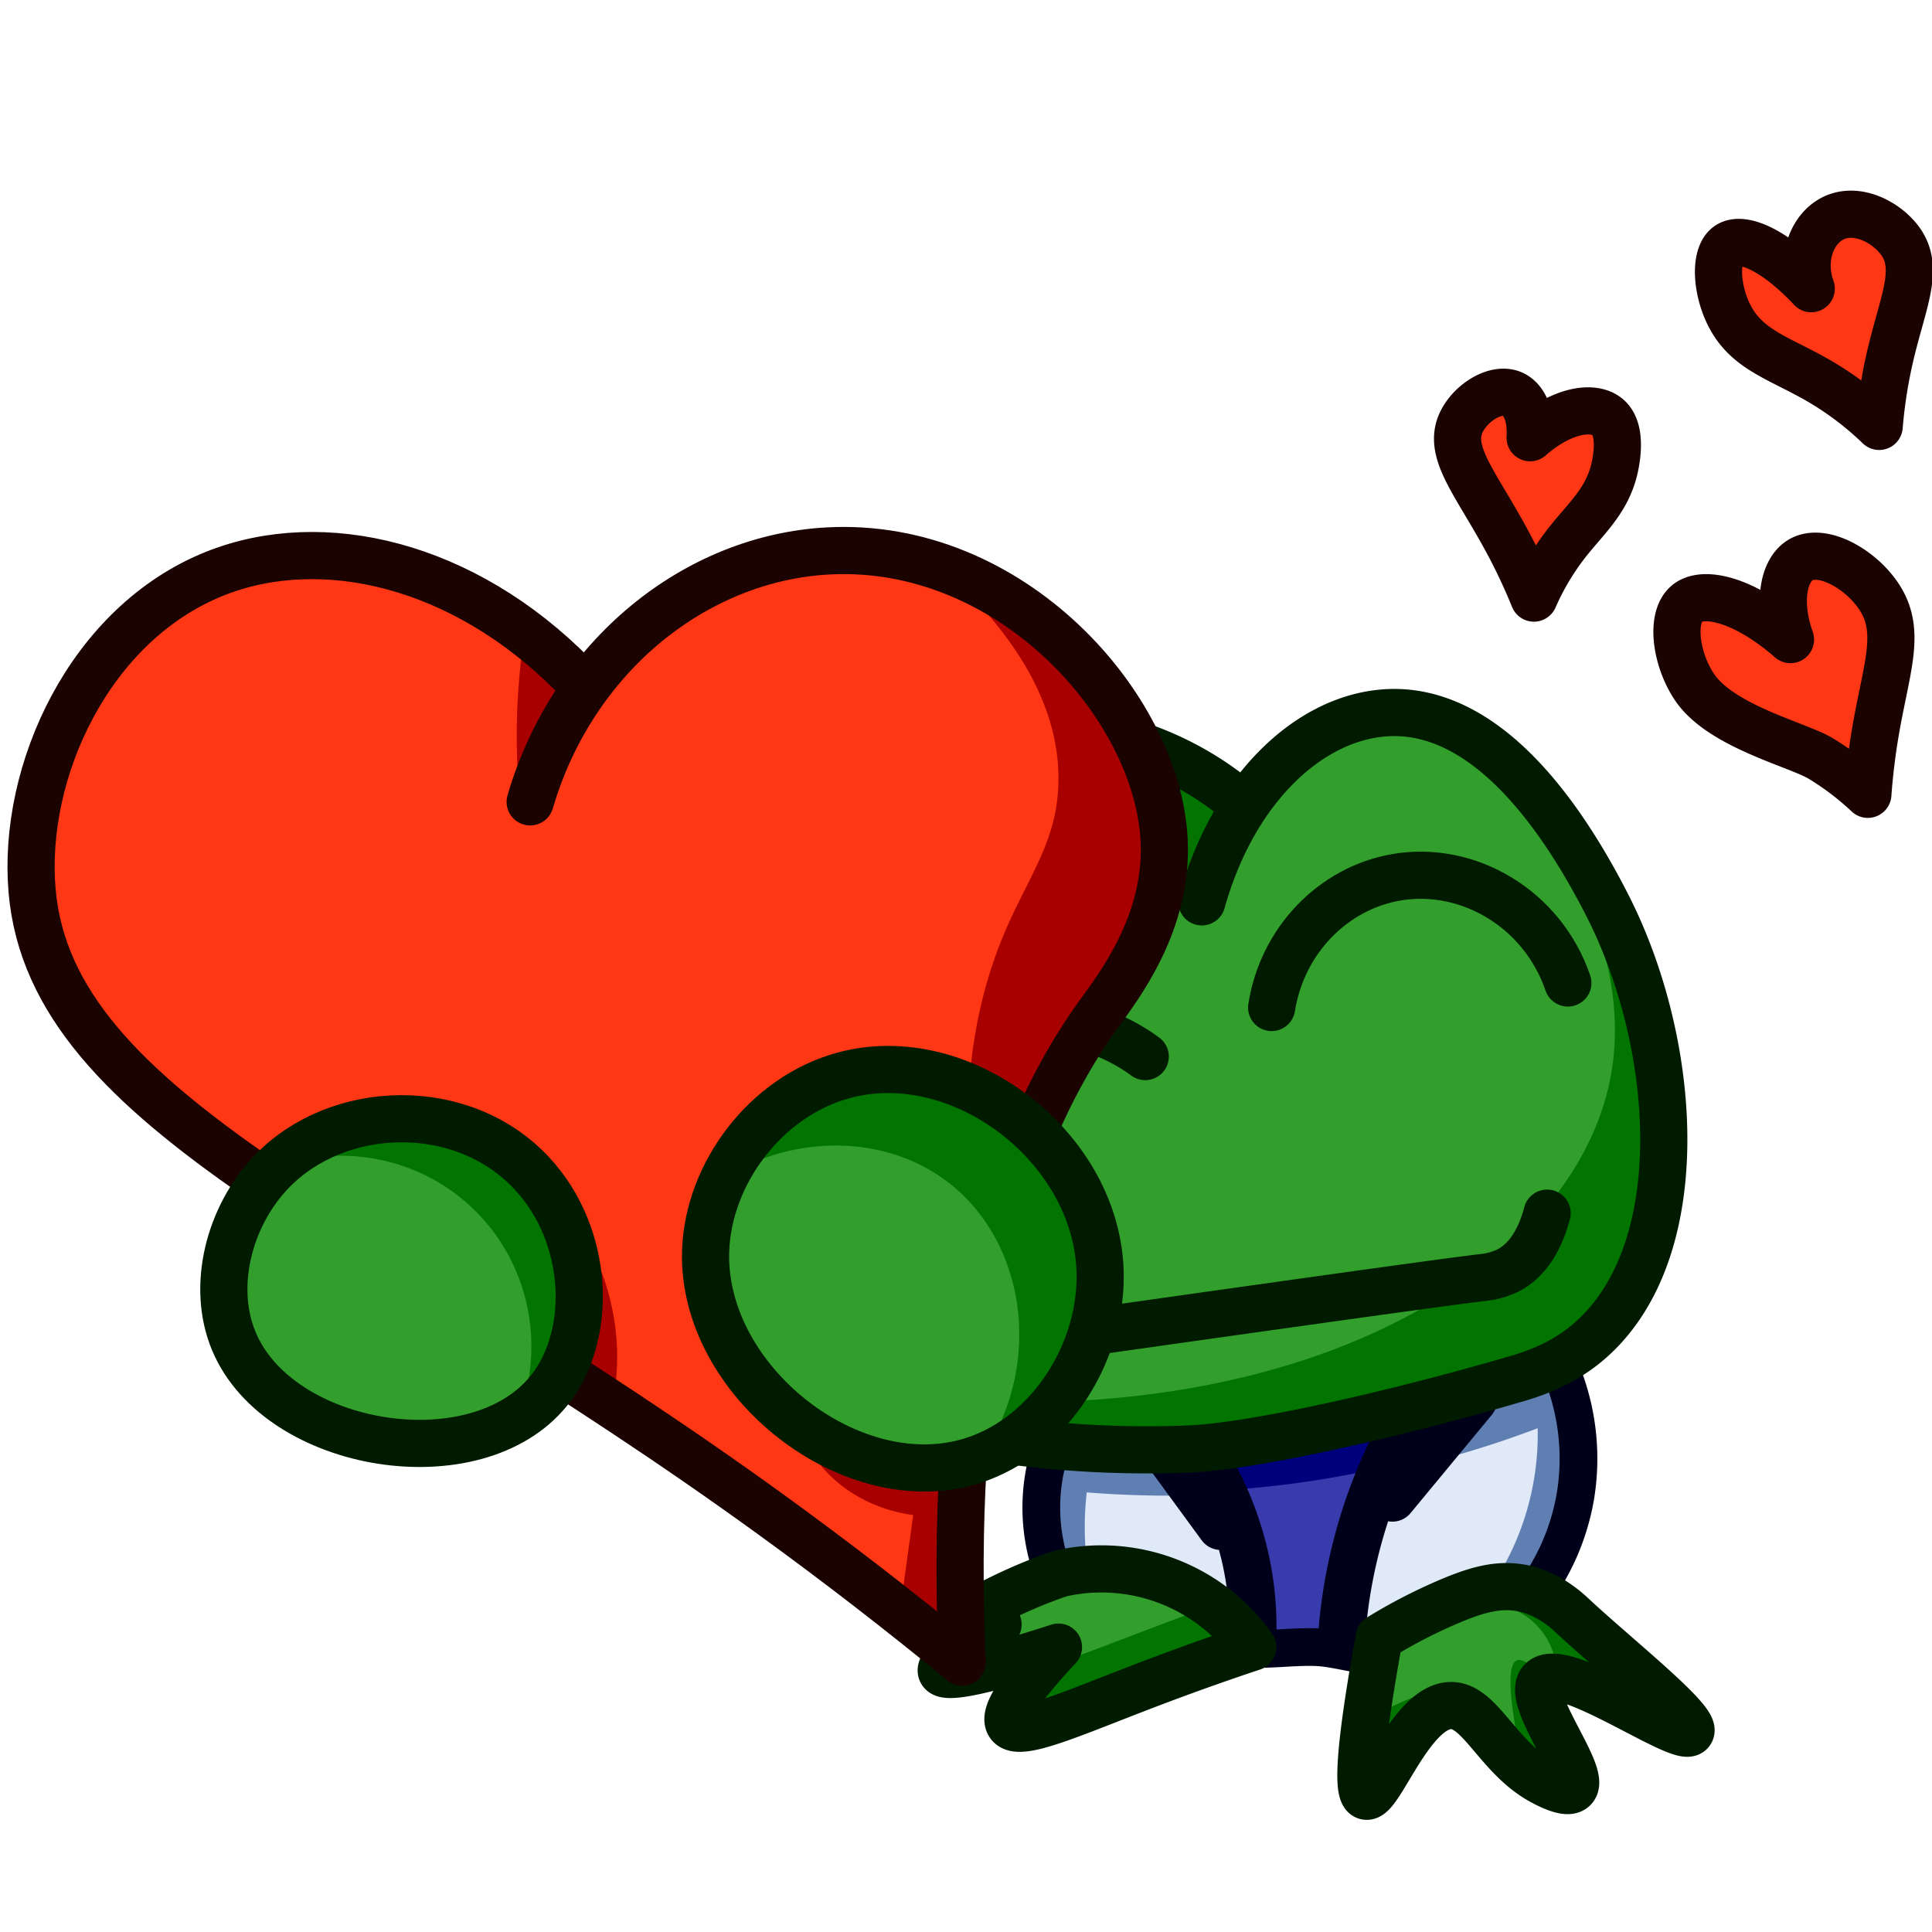 <svg id="roupa" xmlns="http://www.w3.org/2000/svg" width="1024" height="1024" viewBox="0 0 1024 1024">
  <defs>
    <style>
      .cls-1 {
        fill: #e0e9f7;
      }

      .cls-1, .cls-10, .cls-11, .cls-12, .cls-13, .cls-14, .cls-2, .cls-3, .cls-4, .cls-5, .cls-6, .cls-7, .cls-8, .cls-9 {
        fill-rule: evenodd;
      }

      .cls-2 {
        fill: #5f7fb2;
      }

      .cls-3 {
        fill: #373bac;
      }

      .cls-4 {
        fill: #00007d;
      }

      .cls-10, .cls-13, .cls-14, .cls-5, .cls-6, .cls-9 {
        fill: none;
      }

      .cls-5, .cls-6 {
        stroke: #00001a;
      }

      .cls-5 {
        stroke-width: 20px;
      }

      .cls-10, .cls-13, .cls-6, .cls-9 {
        stroke-linecap: round;
      }

      .cls-10, .cls-13, .cls-6 {
        stroke-linejoin: round;
      }

      .cls-10, .cls-13, .cls-14, .cls-6, .cls-9 {
        stroke-width: 25px;
      }

      .cls-7 {
        fill: #329f2c;
      }

      .cls-8 {
        fill: #027500;
      }

      .cls-10, .cls-9 {
        stroke: #001b00;
      }

      .cls-11 {
        fill: #ff3714;
      }

      .cls-12 {
        fill: #a80000;
      }

      .cls-13 {
        stroke: #1a0300;
      }

      .cls-14 {
        stroke: #011b01;
      }
    </style>
  </defs>
  <path id="Forma_8" data-name="Forma 8" class="cls-1" d="M556,771l-3,67c-0.012.415,77.766,34.927,93.892,32.344C662.756,867.8,741,872,741,872l81-39,16-55-14-60Z"/>
  <path id="Forma_9" data-name="Forma 9" class="cls-2" d="M576,828a161.62,161.62,0,0,1-1-23c0.131-4.694.462-9.332,1-14a551.7,551.7,0,0,0,239-34,144.558,144.558,0,0,1-24,83l26,4,18-57-6-65L556,762l1,72Z"/>
  <path id="Forma_11" data-name="Forma 11" class="cls-3" d="M639,767l29,105,36-3,49-131Z"/>
  <path id="Forma_12" data-name="Forma 12" class="cls-4" d="M646,790a523.5,523.5,0,0,0,86-12c10.484-2.365,20.674-4.994,31-8l-14-30L641,759Z"/>
  <path id="Forma_7" data-name="Forma 7" class="cls-5" d="M823,717a122.385,122.385,0,0,1,12,76,121.113,121.113,0,0,1-23,53l-75,31c-12.555,2.328-27.257-3.667-40-4-17.68-.462-33.144,3.5-50-2l-88-35a99.7,99.7,0,0,1,7-88Z"/>
  <path id="Forma_10" data-name="Forma 10" class="cls-6" d="M664,867a167.827,167.827,0,0,0-2-31,172.916,172.916,0,0,0-28-70l-17,2,30,41m64,60a271.593,271.593,0,0,1,40-125l30-2-43,52"/>
  <path id="Forma_5" data-name="Forma 5" class="cls-7" d="M609,400l48,27a113.371,113.371,0,0,1,28-29,114.99,114.99,0,0,1,57-21,189.782,189.782,0,0,1,30,15c67.6,41.689,102.211,122.295,112,210a95.035,95.035,0,0,1-1,38c-15.922,66.571-110.693,117.979-257,128L474,754l54-242ZM578,832a162.43,162.43,0,0,1,84,39L553,912s-37.157-53.563-33-58S578,832,578,832Zm155,37,72-28,65,55-47-3,9,48-65-41-40,37Z"/>
  <path id="Forma_6" data-name="Forma 6" class="cls-8" d="M835,465c18.941,38.419,25.259,75.161,18,109-20.033,93.385-145.028,173.861-327,169q2.5,12.5,5,25l176-5,137-58,37-68L865,488ZM652,433l-17,40H612l-6-73ZM785,850a37.778,37.778,0,0,1,40,35l26,3-37-42Zm25,32c-2.335-1.8-4.4-2.63-6-2-6.791,2.678-2.226,30.583,3,55l21,6Zm-44,13a103.756,103.756,0,0,0-42,18q4,12,8,24ZM634,854l-74,28-14,24,112-40Z"/>
  <path id="head" class="cls-9" d="M637,478c16.474-58.889,55.254-95.984,95-100,48.829-4.934,89.706,42.5,120,102,37.925,74.494,45.274,185.271-11,232-13.734,11.4-28.437,16.211-38,19-65.382,19.065-138.974,35.623-173,37a553.662,553.662,0,0,1-129-10q20.5-129,41-258l38-111a165.8,165.8,0,0,1,72,32"/>
  <path id="pes" class="cls-10" d="M731,868a278.738,278.738,0,0,1,39-20c14.576-6.016,25.792-8.713,38-6,12.493,2.776,21.922,11.118,25,14,23.512,22.015,67.275,56.487,63,62-5.052,6.515-68.167-39.051-79-27-8.8,9.8,24.611,49.8,17,57-2.733,2.585-9.739-.026-17-4-22.6-12.368-32.178-39.072-47-40-21.764-1.363-38.732,50.061-46,48C717.057,950.031,725.027,901.033,731,868Zm-236,0a272.218,272.218,0,0,1,42-24q12.246-5.618,25-10a98.369,98.369,0,0,1,102,39c-19.084,6.355-37.442,12.909-56,20-40.7,15.55-68.014,28.04-73,21-4.4-6.209,10.675-24.648,26-41-24.7,7.992-59.562,18.435-62,13-1.849-4.122,15.6-15.953,30-25Z"/>
  <path id="Forma_2" data-name="Forma 2" class="cls-9" d="M674,534c5.626-35.763,32.83-63.273,66-69,38.122-6.582,77.545,16.667,91,56"/>
  <path id="Forma_3" data-name="Forma 3" class="cls-9" d="M607,560a98.3,98.3,0,0,0-107-6"/>
  <path id="Forma_4" data-name="Forma 4" class="cls-9" d="M820,643c-3.793,14.261-10.323,24.615-20,30a39.688,39.688,0,0,1-13,4c-21.681,2.317-192.143,26.6-280,39"/>
  <path id="coração_color" class="cls-11" d="M307,361c-50.89-67.441-140.459-87.424-208-52C44.007,337.843,9.485,400.532,15,469a254.493,254.493,0,0,0,27,64c26.332,44.215,60.137,69.6,85,87,24.476,17.13,57.842,40.172,70,47,72.007,40.439,209.745,133.227,311,202A518.881,518.881,0,0,1,617,486c9.613-88.126-44.567-168.5-123-191C427.567,275.943,352.252,301,307,361Z"/>
  <path id="coração_shadow" class="cls-12" d="M313,661a128.409,128.409,0,0,1,14,53,125.854,125.854,0,0,1-2,28l-75-52ZM477,854l7-51c-25.1-3.381-47.782-18.053-58-41a68.154,68.154,0,0,1-4-42l89,36,1,123Zm36-264c0.706-35.089,7.247-67.4,20-97,12.766-29.631,27.572-47.8,28-79,0.474-34.52-16.858-67.678-47-99l82,56a175.445,175.445,0,0,1,15,106L548,597ZM279,330a356.487,356.487,0,0,0-3,99l34-64Z"/>
  <path id="coração_traço" class="cls-13" d="M281,425c22.708-77.522,87.884-129.292,158-133,96.766-5.117,174.294,82,178,153,2.308,44.214-24.175,77.941-35,93-56.622,78.766-78.62,194.767-72,343-33.331-27.358-66.515-52.991-101-78C194.949,647.766,27.222,591.261,17,472c-5.4-63.013,30.379-141.478,97-168,56.991-22.688,131.786-5.021,190,54"/>
  <path id="hands_color" class="cls-7" d="M175,601c44.568-20.362,99.12-1.922,121,41,19.8,38.85,7.165,86.431-23,111-45.316,36.908-125.447,18.172-147-36C109.779,676.23,129.352,621.855,175,601Zm206,95c14.768,57.885,80.26,98.314,137,77,51.859-19.48,76.193-82.953,58-135-17.327-49.57-72.383-86.264-127-70C394.046,584.365,368.192,645.8,381,696Z"/>
  <path id="hands_shadow" class="cls-8" d="M158,615c34.172-7.615,71.65,2.5,97,30,25.786,27.972,33.7,68.69,20,105,39.23-32.1,45.915-87.745,20-124C265.8,585.149,200.757,576.62,158,615Zm231,6c38.909-20.9,83.852-17.471,114,6,39.855,31.028,50.6,94.239,18,144a111.724,111.724,0,0,0,55-73c5.883-26.323,2.4-56.435-14-82-11.931-18.594-40.863-50.436-88-49C438.5,568.081,405.93,588.736,389,621Z"/>
  <path id="hands_traço" class="cls-14" d="M144,621c-22.539,23.419-32.295,60.764-20,90,24.076,57.25,128.524,73.919,167,26,23.612-29.407,21.512-82.126-9-115C245.322,582.482,179.247,584.377,144,621Zm303-51c61.868-16.924,132.759,36.849,136,102,2.174,43.693-26.234,88.78-67,102-64.2,20.818-144.283-42.111-142-111C375.358,622.034,405.789,581.273,447,570Z"/>
  <path id="Forma_13" data-name="Forma 13" class="cls-11" d="M949,339c-6.935-19.47-3.814-36.4,5-42,11.778-7.477,33.719,5.274,43,21,10.59,17.951,2.676,36.689-3,70-1.843,10.814-3.171,21.783-4,33a150.184,150.184,0,0,0-25-19c-12.313-7.439-53.07-17-67-38-9.815-14.8-12.694-36.538-4-44C902.72,312.516,924.83,317.894,949,339ZM811,232c16.743-14.737,33.455-17.273,41-11,6.229,5.179,5.976,16.34,4,26-3.626,17.722-14.869,27.243-25,40a137.391,137.391,0,0,0-18,30c-3.646-8.967-7.631-17.6-12-26-17.012-32.692-33.527-49.883-27-66,4.423-10.923,18.735-20.413,28-16C808.112,211.911,811.727,220.746,811,232Zm149-79c-5.615-15.518.139-31.175,11-37,13.2-7.081,30.16,2.345,37,13,9.17,14.289.53,31.4-6,59a258.959,258.959,0,0,0-6,38,165.9,165.9,0,0,0-30-23c-21.593-12.873-39.307-16.793-49-35-7.334-13.777-8.658-32.868-1-38C923.541,124.947,940.939,132.652,960,153Z"/>
  <path id="Forma_13_copiar" data-name="Forma 13 copiar" class="cls-13" d="M949,339c-6.935-19.47-3.814-36.4,5-42,11.778-7.477,33.719,5.274,43,21,10.59,17.951,2.676,36.689-3,70-1.843,10.814-3.171,21.783-4,33a150.184,150.184,0,0,0-25-19c-12.313-7.439-53.07-17-67-38-9.815-14.8-12.694-36.538-4-44C902.72,312.516,924.83,317.894,949,339ZM811,232c16.743-14.737,33.455-17.273,41-11,6.229,5.179,5.976,16.34,4,26-3.626,17.722-14.869,27.243-25,40a137.391,137.391,0,0,0-18,30c-3.646-8.967-7.631-17.6-12-26-17.012-32.692-33.527-49.883-27-66,4.423-10.923,18.735-20.413,28-16C808.112,211.911,811.727,220.746,811,232Zm149-79c-5.615-15.518.139-31.175,11-37,13.2-7.081,30.16,2.345,37,13,9.17,14.289.53,31.4-6,59a258.959,258.959,0,0,0-6,38,165.9,165.9,0,0,0-30-23c-21.593-12.873-39.307-16.793-49-35-7.334-13.777-8.658-32.868-1-38C923.541,124.947,940.939,132.652,960,153Z"/>
</svg>
